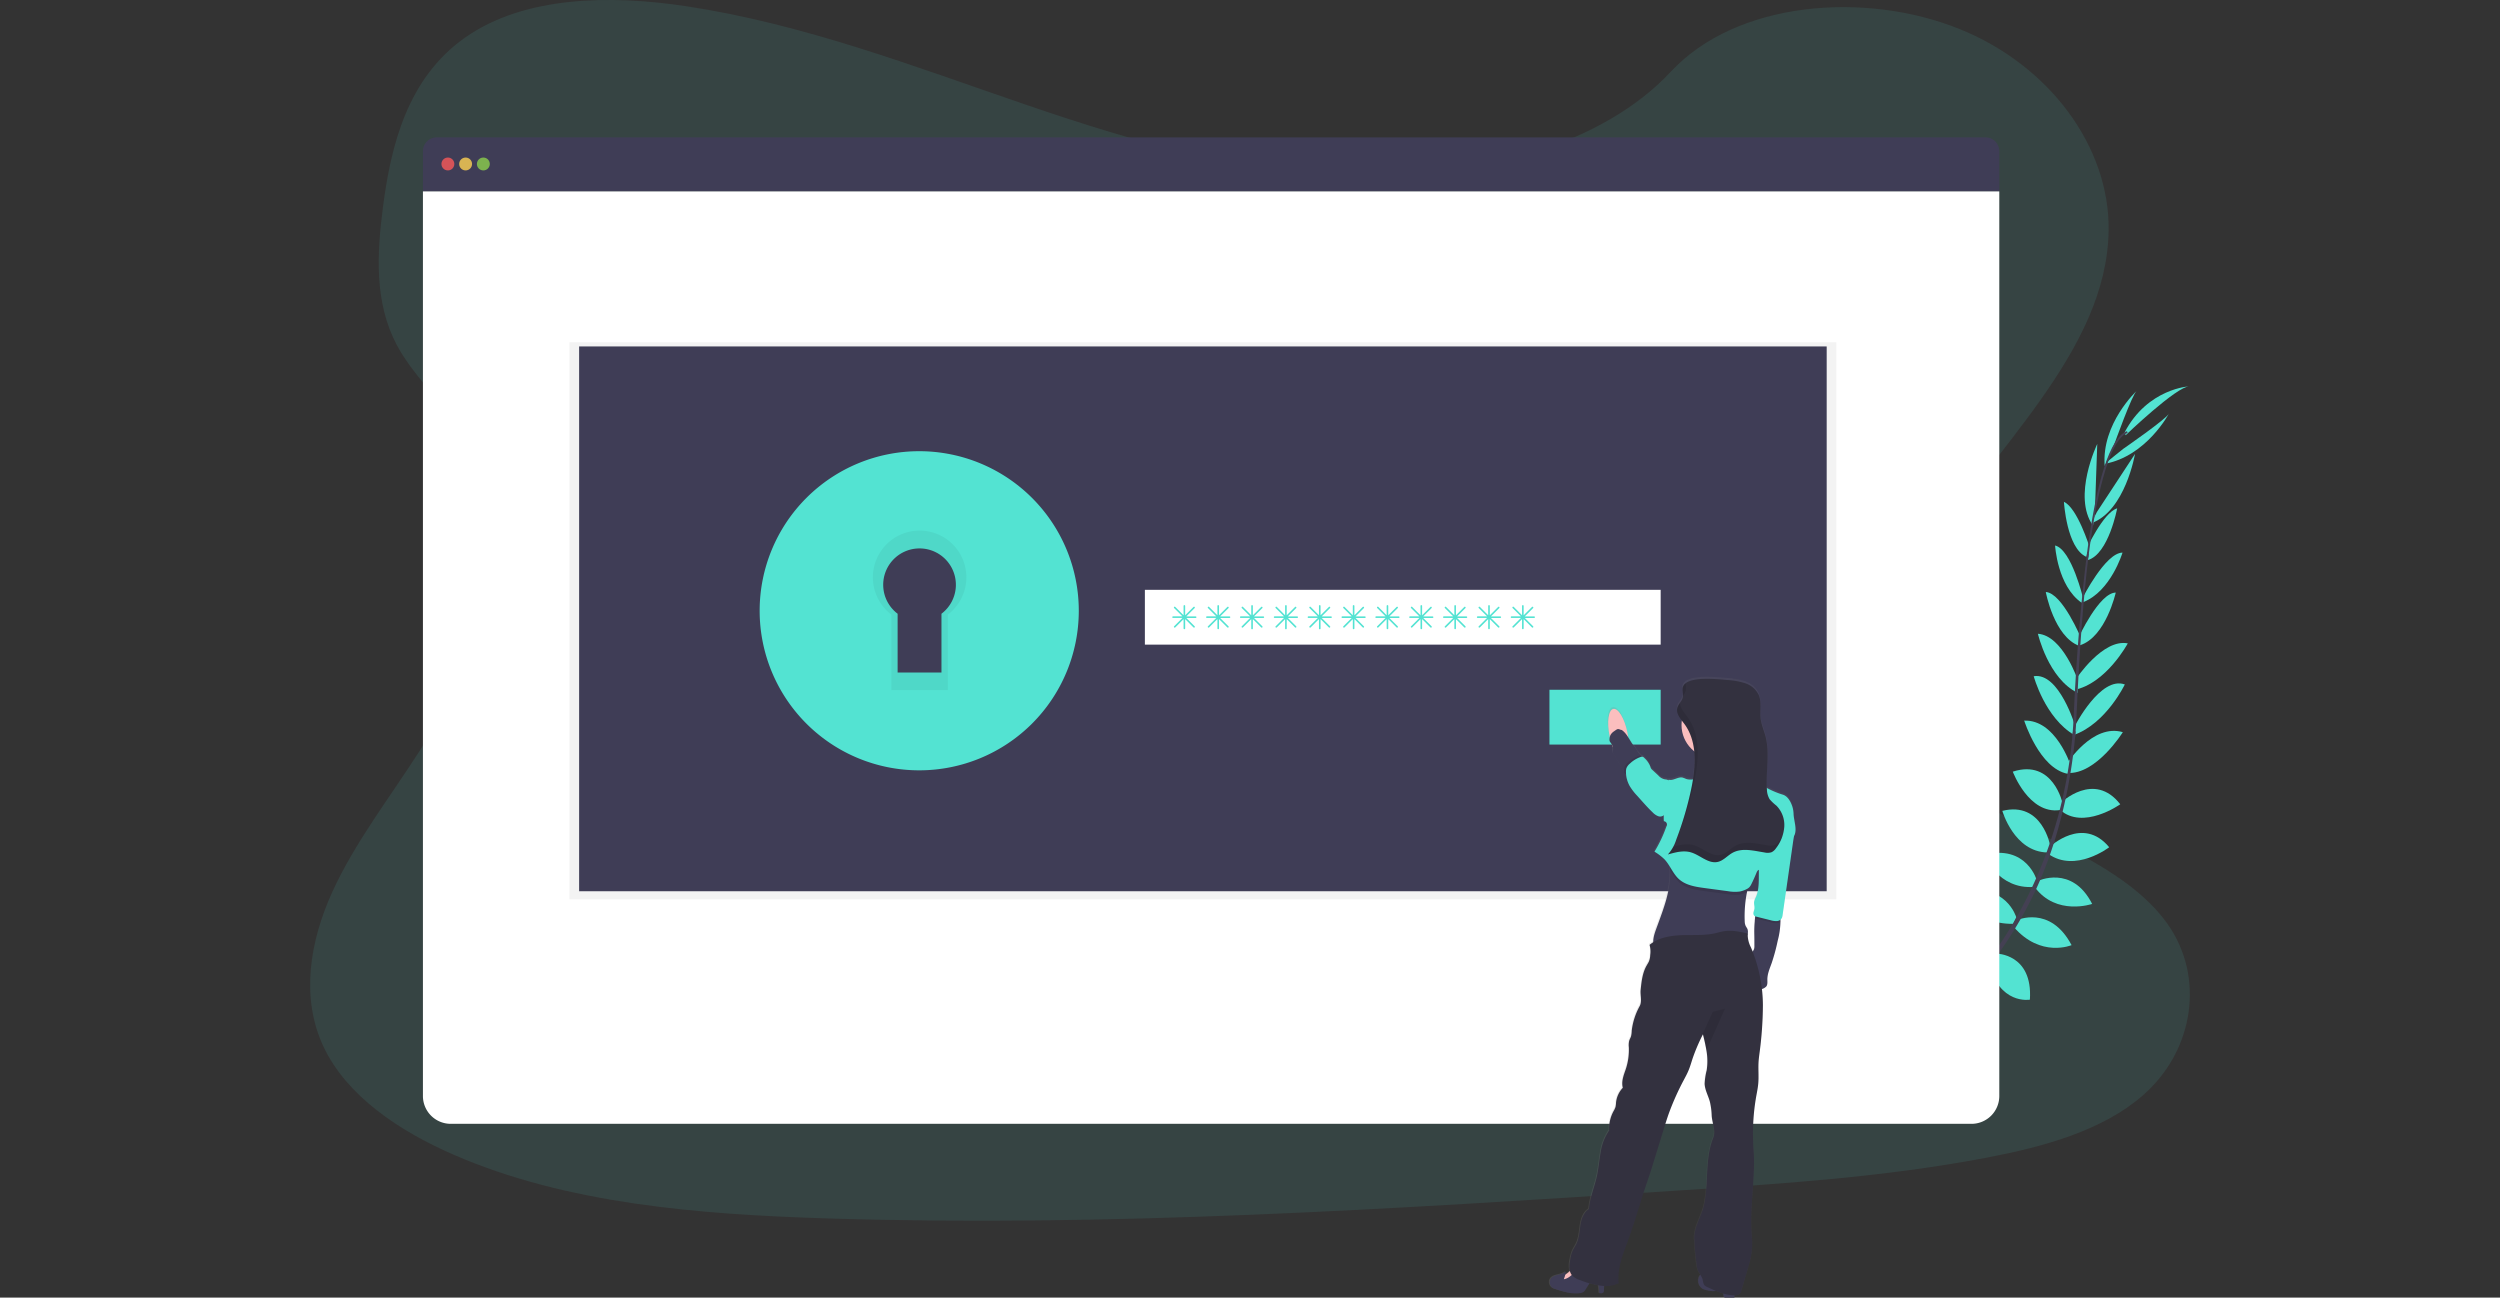 <svg xmlns="http://www.w3.org/2000/svg" xmlns:xlink="http://www.w3.org/1999/xlink" width="998" height="518" viewBox="0 0 998 518"><rect x="0" y="0" width="998" height="518" fill="#333333" stroke="none"/><defs><clipPath id="a"><rect width="998" height="518" transform="translate(140 299)" fill="#fff" stroke="#707070" stroke-width="1"/></clipPath><linearGradient id="b" y1="0.5" x2="1" y2="0.5" gradientUnits="objectBoundingBox"><stop offset="0" stop-color="gray" stop-opacity="0.251"/><stop offset="0.54" stop-color="gray" stop-opacity="0.122"/><stop offset="1" stop-color="gray" stop-opacity="0.102"/></linearGradient></defs><g transform="translate(-140 -299)" clip-path="url(#a)"><g transform="translate(263.815 299.004)"><path d="M435.31,101.066c-48.1.064-94.393-13.57-138.675-28.717s-88.223-32.108-135.426-39.3c-30.358-4.62-64.879-4.2-88.609,12.579C49.758,61.771,43.143,88.48,39.951,113.156c-2.4,18.563-3.507,38.047,5.482,55.027,6.241,11.788,16.923,21.5,24.451,32.738C96.163,240,80.36,289.93,54.821,329.92c-11.975,18.763-26,36.747-35.055,56.585S7,428.836,16.234,448.416c9.15,19.406,29.817,33.491,52,43.111,45.041,19.574,97.482,23.769,148.513,25.384,112.963,3.584,226.145-3.726,339.024-11.035,41.772-2.7,83.731-5.424,124.642-13.255,22.714-4.343,46.1-10.791,62.208-24.921,20.442-17.939,24.625-47.229,9.748-68.282-24.946-35.312-90.726-41.972-108.613-80.18-9.864-21.034-1.358-45.157,11.17-65.432,26.87-43.5,73.121-82.47,73.9-131.128.534-33.414-23.518-66.011-59.441-80.534-37.654-15.211-88.995-11.3-115.376,17.051C526.878,88.4,477.777,101.021,435.31,101.066Z" transform="translate(-10.881 -30.538)" fill="#53e3d2" opacity="0.1"/><path d="M649.519,445.791s-7.908-5.218-15.745-1.506c0,0,2.413,4.646,12.335,4.208Z" transform="translate(-10.881 -30.538)" fill="#53e3d2"/><path d="M650.522,446.068s2.406,9.163-3.629,15.4c0,0-3.629-3.777,0-13.03Z" transform="translate(-10.881 -30.538)" fill="#53e3d2"/><path d="M660.354,437.272s-.586-7.792-18.184-5.205c0,0-.084,5.025,6.093,7.406S657.272,439.846,660.354,437.272Z" transform="translate(-10.881 -30.538)" fill="#53e3d2"/><path d="M661.461,437.221s7.438,2.387.8,18.892c0,0-4.909-1.094-5.791-7.663S658.205,439.614,661.461,437.221Z" transform="translate(-10.881 -30.538)" fill="#53e3d2"/><path d="M671.4,426.166s1.01-12.824-16.974-11.511c0,0-1.287,11.582,13.8,14.593Z" transform="translate(-10.881 -30.538)" fill="#53e3d2"/><path d="M683.28,411.689s-2.464-14.535-20.442-10.205c0,0-.064,12.566,17.508,13.667Z" transform="translate(-10.881 -30.538)" fill="#53e3d2"/><path d="M691.967,396.722s-4.131-14.156-21.941-9.922c0,0,4.24,12.734,20.758,12.534Z" transform="translate(-10.881 -30.538)" fill="#53e3d2"/><path d="M700.216,382.1s-4.034-14.69-21.234-10.3c0,0,5.74,13.956,20.095,12.779Z" transform="translate(-10.881 -30.538)" fill="#53e3d2"/><path d="M705.53,368.218s-3.1-17.965-19.136-13.988c0,0,4.659,16.344,17.959,16.607Z" transform="translate(-10.881 -30.538)" fill="#53e3d2"/><path d="M710.517,351.443s-3.726-18.107-19.947-12.869c0,0,6.357,17.116,18.795,15.346Z" transform="translate(-10.881 -30.538)" fill="#53e3d2"/><path d="M713.58,335.833s-5.913-18.113-18.454-17.624c0,0,6.042,19.13,17.405,21.234Z" transform="translate(-10.881 -30.538)" fill="#53e3d2"/><path d="M715.562,320.6s-6.434-21.8-16.639-20.121c0,0,4.453,16.665,16.279,23.518Z" transform="translate(-10.881 -30.538)" fill="#53e3d2"/><path d="M716.681,302.419s-6.036-18.164-16.086-18.892c0,0,4.105,17.875,15.887,23.614Z" transform="translate(-10.881 -30.538)" fill="#53e3d2"/><path d="M717.9,285.458s-7.522-18.184-14.156-18.6c0,0,3.269,17.907,13.512,21.581Z" transform="translate(-10.881 -30.538)" fill="#53e3d2"/><path d="M718.727,269.68s-4.626-19.747-11.273-21.388c0,0,.907,16.157,10.6,22.868Z" transform="translate(-10.881 -30.538)" fill="#53e3d2"/><path d="M721.237,249.013s-4.865-15.745-10.25-18.145c0,0,1.062,18.563,9.008,21.993Z" transform="translate(-10.881 -30.538)" fill="#53e3d2"/><path d="M723.315,235.5l.978-27.758s-10.07,20.925-1.705,32.629Z" transform="translate(-10.881 -30.538)" fill="#53e3d2"/><path d="M731.088,207.89s7.252-20.268,9.008-21.4c0,0-14.22,13.152-12.83,30.068Z" transform="translate(-10.881 -30.538)" fill="#53e3d2"/><path d="M671.885,426.07s12.753-1.667,12.373,16.356c0,0-11.524,1.879-15.288-13.03Z" transform="translate(-10.881 -30.538)" fill="#53e3d2"/><path d="M683.885,411.2s14.735-.045,13.512,18.4c0,0-12.373,2.213-16.453-14.915Z" transform="translate(-10.881 -30.538)" fill="#53e3d2"/><path d="M692.108,397.912s13.377-6.274,21.935,9.922c0,0-12.354,5.225-23.119-7.3Z" transform="translate(-10.881 -30.538)" fill="#53e3d2"/><path d="M700.512,382.238s13.7-6.673,21.742,9.143c0,0-14.272,4.916-22.874-6.64Z" transform="translate(-10.881 -30.538)" fill="#53e3d2"/><path d="M705.357,368.61s13.184-12.592,23.7.142c0,0-13.467,10.366-24.309,2.664Z" transform="translate(-10.881 -30.538)" fill="#53e3d2"/><path d="M709.771,351.012s13.261-12.869,23.7.592c0,0-14.883,10.572-24.174,2.111Z" transform="translate(-10.881 -30.538)" fill="#53e3d2"/><path d="M712.248,335.318s10.218-16.086,22.25-12.5c0,0-10.6,17.032-22.134,16.273Z" transform="translate(-10.881 -30.538)" fill="#53e3d2"/><path d="M715.259,320.493s10.3-20.256,20.037-16.73c0,0-7.425,15.571-20.3,20.146Z" transform="translate(-10.881 -30.538)" fill="#53e3d2"/><path d="M715.974,301.364s10.585-15.945,20.5-13.995c0,0-8.654,16.17-21.53,18.608Z" transform="translate(-10.881 -30.538)" fill="#53e3d2"/><path d="M716.8,285.1s8.2-17.894,14.87-18.016c0,0-3.938,17.766-14.317,21.053Z" transform="translate(-10.881 -30.538)" fill="#53e3d2"/><path d="M718.406,269.294s9.118-18.119,15.97-18.158c0,0-4.665,15.494-15.668,19.747Z" transform="translate(-10.881 -30.538)" fill="#53e3d2"/><path d="M719.776,250.145s6.82-14.992,12.47-16.691c0,0-3.41,18.274-11.717,20.667Z" transform="translate(-10.881 -30.538)" fill="#53e3d2"/><path d="M724.126,234.954l15.243-23.222s-3.906,22.907-17.47,27.668Z" transform="translate(-10.881 -30.538)" fill="#53e3d2"/><path d="M734.588,209.763s17.714-12.225,18.358-14.2c0,0-9.008,17.122-25.738,20.146Z" transform="translate(-10.881 -30.538)" fill="#53e3d2"/><path d="M735.65,204.261s20.339-19.554,25.532-19.535c0,0-16.775.766-26.021,18.493Z" transform="translate(-10.881 -30.538)" fill="#53e3d2"/><path d="M719.976,253.047l.74.1c3.822-29.914,9.394-47.615,15.687-49.783l-.245-.708C729.486,204.969,723.875,222.4,719.976,253.047Z" transform="translate(-10.881 -30.538)" fill="#444053"/><path d="M714.352,324.586l1.12.09c.238-2.793.418-5.649.54-8.5,1.068-24.76,2.722-47.5,4.9-64.544l-.643-.8c-2.181,17.083-4.3,40.5-5.373,65.3C714.77,318.962,714.59,321.806,714.352,324.586Z" transform="translate(-10.881 -30.538)" fill="#444053"/><path d="M628.645,460.063c.193-.084,19.9-8.886,40.357-29.875a162.289,162.289,0,0,0,29.5-41.824c9.459-19.258,15.224-42.924,17.154-65.914l-1.165.547c-4.343,51.6-27.835,86.865-46.515,106.072-20.256,20.8-39.746,29.515-39.939,29.6Z" transform="translate(-10.881 -30.538)" fill="#444053"/><path d="M679.677,85.379H61.4A5.508,5.508,0,0,0,55.9,90.887v16.048H685.185V90.887A5.508,5.508,0,0,0,679.677,85.379Z" transform="translate(-10.881 -30.538)" fill="#3f3d56"/><path d="M55.9,106.934V468.061A11.106,11.106,0,0,0,67,479.167H674.079a11.106,11.106,0,0,0,11.106-11.106V106.934Z" transform="translate(-10.881 -30.538)" fill="#fff"/><circle cx="2.574" cy="2.574" r="2.574" transform="translate(52.409 62.884)" fill="#fa5959" opacity="0.8"/><circle cx="2.574" cy="2.574" r="2.574" transform="translate(59.486 62.884)" fill="#fed253" opacity="0.8"/><circle cx="2.574" cy="2.574" r="2.574" transform="translate(66.564 62.884)" fill="#8ccf4d" opacity="0.8"/><rect width="505.747" height="222.387" transform="translate(103.511 136.61)" opacity="0.05"/><rect width="498.026" height="217.484" transform="translate(107.372 138.296)" fill="#3f3d56"/><path d="M254.019,224.807a49.545,49.545,0,1,0,49.545,49.545,49.545,49.545,0,0,0-49.545-49.545Zm8.886,50.736V299H245.39v-23.46a14.51,14.51,0,1,1,17.515,0Z" transform="translate(-10.881 -30.538)" fill="#53e3d2"/><path d="M254.019,224.807a49.545,49.545,0,1,0,49.545,49.545,49.545,49.545,0,0,0-49.545-49.545Zm8.886,50.736V299H245.39v-23.46a14.51,14.51,0,1,1,17.515,0Z" transform="translate(-10.881 -30.538)" opacity="0.05"/><path d="M254.019,210.651a63.7,63.7,0,1,0,63.7,63.7,63.7,63.7,0,0,0-63.7-63.7Zm11.421,65.232v30.158H242.92V275.883a18.66,18.66,0,1,1,22.521,0Z" transform="translate(-10.881 -30.538)" fill="#53e3d2"/><rect width="205.902" height="21.877" transform="translate(333.221 235.456)" fill="#fff"/><rect width="44.398" height="21.877" transform="translate(494.725 275.349)" fill="#53e3d2"/><path d="M364.37,276.6h-3.726l3.314-3.307a.328.328,0,0,0,0-.457.322.322,0,0,0-.457,0l-3.314,3.314v-3.732a.322.322,0,0,0-.322-.322.328.328,0,0,0-.322.322v3.732l-3.307-3.333a.322.322,0,0,0-.457,0,.328.328,0,0,0,0,.457l3.314,3.307h-3.732a.328.328,0,0,0-.322.322.322.322,0,0,0,.322.322h3.732l-3.314,3.314a.328.328,0,0,0,0,.457.335.335,0,0,0,.457,0l3.307-3.314v3.726a.322.322,0,0,0,.643,0v-3.726L363.5,281a.335.335,0,0,0,.457,0,.328.328,0,0,0,0-.457l-3.314-3.314h3.726a.312.312,0,1,0,0-.624Z" transform="translate(-10.881 -30.538)" fill="#53e3d2"/><path d="M377.882,276.6h-3.726l3.314-3.307a.328.328,0,0,0,0-.457.322.322,0,0,0-.457,0l-3.314,3.314v-3.732a.322.322,0,0,0-.322-.322.328.328,0,0,0-.322.322v3.732l-3.307-3.333a.322.322,0,0,0-.457,0,.328.328,0,0,0,0,.457l3.314,3.307h-3.732a.328.328,0,0,0-.322.322.322.322,0,0,0,.322.322h3.732l-3.314,3.314a.328.328,0,0,0,0,.457.335.335,0,0,0,.457,0l3.307-3.314v3.726a.322.322,0,0,0,.643,0v-3.726L377.013,281a.335.335,0,0,0,.457,0,.328.328,0,0,0,0-.457l-3.314-3.314h3.726a.312.312,0,1,0,0-.624Z" transform="translate(-10.881 -30.538)" fill="#53e3d2"/><path d="M391.394,276.6h-3.726l3.314-3.307a.328.328,0,0,0,0-.457.322.322,0,0,0-.457,0l-3.314,3.314v-3.732a.322.322,0,0,0-.322-.322.328.328,0,0,0-.322.322v3.732l-3.307-3.333a.322.322,0,0,0-.457,0,.328.328,0,0,0,0,.457l3.314,3.307h-3.732a.328.328,0,0,0-.322.322.322.322,0,0,0,.322.322h3.732l-3.314,3.314a.328.328,0,0,0,0,.457.335.335,0,0,0,.457,0l3.307-3.314v3.726a.322.322,0,1,0,.643,0v-3.726L390.526,281a.335.335,0,0,0,.457,0,.328.328,0,0,0,0-.457l-3.314-3.314h3.726a.312.312,0,1,0,0-.624Z" transform="translate(-10.881 -30.538)" fill="#53e3d2"/><path d="M404.907,276.6h-3.726l3.314-3.307a.328.328,0,0,0,0-.457.322.322,0,0,0-.457,0l-3.314,3.314v-3.732a.322.322,0,0,0-.322-.322.328.328,0,0,0-.322.322v3.732l-3.307-3.333a.322.322,0,0,0-.457,0,.328.328,0,0,0,0,.457l3.314,3.307H395.9a.328.328,0,0,0-.322.322.322.322,0,0,0,.322.322h3.732l-3.314,3.314a.328.328,0,0,0,0,.457.335.335,0,0,0,.457,0l3.307-3.314v3.726a.322.322,0,1,0,.643,0v-3.726L404.038,281a.335.335,0,0,0,.457,0,.328.328,0,0,0,0-.457l-3.314-3.314h3.726a.312.312,0,1,0,0-.624Z" transform="translate(-10.881 -30.538)" fill="#53e3d2"/><path d="M418.419,276.6h-3.726l3.314-3.307a.328.328,0,0,0,0-.457.322.322,0,0,0-.457,0l-3.314,3.314v-3.732a.322.322,0,0,0-.322-.322.328.328,0,0,0-.322.322v3.732l-3.307-3.333a.322.322,0,0,0-.457,0,.328.328,0,0,0,0,.457l3.314,3.307h-3.732a.328.328,0,0,0-.322.322.322.322,0,0,0,.322.322h3.732l-3.314,3.314a.328.328,0,0,0,0,.457.335.335,0,0,0,.457,0l3.307-3.314v3.726a.322.322,0,1,0,.643,0v-3.726L417.55,281a.335.335,0,0,0,.457,0,.328.328,0,0,0,0-.457l-3.314-3.314h3.726a.312.312,0,1,0,0-.624Z" transform="translate(-10.881 -30.538)" fill="#53e3d2"/><path d="M431.931,276.6h-3.726l3.314-3.307a.328.328,0,0,0,0-.457.322.322,0,0,0-.457,0l-3.314,3.314v-3.732a.322.322,0,0,0-.322-.322.328.328,0,0,0-.322.322v3.732L423.8,272.82a.322.322,0,0,0-.457,0,.328.328,0,0,0,0,.457l3.314,3.307h-3.732a.328.328,0,0,0-.322.322.322.322,0,0,0,.322.322h3.732l-3.314,3.314a.328.328,0,0,0,0,.457.335.335,0,0,0,.457,0l3.307-3.314v3.726a.322.322,0,0,0,.643,0v-3.726L431.063,281a.335.335,0,0,0,.457,0,.328.328,0,0,0,0-.457l-3.314-3.314h3.726a.312.312,0,1,0,0-.624Z" transform="translate(-10.881 -30.538)" fill="#53e3d2"/><path d="M445.444,276.6h-3.726l3.314-3.307a.328.328,0,0,0,0-.457.322.322,0,0,0-.457,0l-3.314,3.314v-3.732a.322.322,0,0,0-.322-.322.328.328,0,0,0-.322.322v3.732l-3.307-3.333a.322.322,0,0,0-.457,0,.328.328,0,0,0,0,.457l3.314,3.307h-3.732a.328.328,0,0,0-.322.322.322.322,0,0,0,.322.322h3.732l-3.314,3.314a.328.328,0,0,0,0,.457.335.335,0,0,0,.457,0l3.307-3.314v3.726a.322.322,0,0,0,.643,0v-3.726L444.575,281a.335.335,0,0,0,.457,0,.328.328,0,0,0,0-.457l-3.314-3.314h3.726a.312.312,0,1,0,0-.624Z" transform="translate(-10.881 -30.538)" fill="#53e3d2"/><path d="M458.956,276.6h-3.726l3.314-3.307a.328.328,0,0,0,0-.457.322.322,0,0,0-.457,0l-3.314,3.314v-3.732a.322.322,0,0,0-.322-.322.328.328,0,0,0-.322.322v3.732l-3.307-3.333a.322.322,0,0,0-.457,0,.328.328,0,0,0,0,.457l3.314,3.307h-3.732a.328.328,0,0,0-.322.322.322.322,0,0,0,.322.322h3.732l-3.314,3.314a.328.328,0,0,0,0,.457.335.335,0,0,0,.457,0l3.307-3.314v3.726a.322.322,0,0,0,.643,0v-3.726L458.087,281a.335.335,0,0,0,.457,0,.328.328,0,0,0,0-.457l-3.314-3.314h3.726a.312.312,0,1,0,0-.624Z" transform="translate(-10.881 -30.538)" fill="#53e3d2"/><path d="M472.468,276.6h-3.726l3.314-3.307a.328.328,0,0,0,0-.457.322.322,0,0,0-.457,0l-3.314,3.314v-3.732a.322.322,0,0,0-.322-.322.328.328,0,0,0-.322.322v3.732l-3.307-3.333a.322.322,0,0,0-.457,0,.328.328,0,0,0,0,.457l3.314,3.307H463.46a.328.328,0,0,0-.322.322.322.322,0,0,0,.322.322h3.732l-3.314,3.314a.328.328,0,0,0,0,.457.335.335,0,0,0,.457,0l3.307-3.314v3.726a.322.322,0,0,0,.643,0v-3.726L471.6,281a.335.335,0,0,0,.457,0,.328.328,0,0,0,0-.457l-3.314-3.314h3.726a.312.312,0,1,0,0-.624Z" transform="translate(-10.881 -30.538)" fill="#53e3d2"/><path d="M485.981,276.6h-3.726l3.314-3.307a.328.328,0,0,0,0-.457.322.322,0,0,0-.457,0l-3.314,3.314v-3.732a.322.322,0,0,0-.322-.322.328.328,0,0,0-.322.322v3.732l-3.307-3.333a.322.322,0,0,0-.457,0,.328.328,0,0,0,0,.457l3.314,3.307h-3.732a.328.328,0,0,0-.322.322.322.322,0,0,0,.322.322H480.7l-3.314,3.314a.328.328,0,0,0,0,.457.335.335,0,0,0,.457,0l3.307-3.314v3.726a.322.322,0,0,0,.643,0v-3.726L485.112,281a.335.335,0,0,0,.457,0,.328.328,0,0,0,0-.457l-3.314-3.314h3.726a.312.312,0,1,0,0-.624Z" transform="translate(-10.881 -30.538)" fill="#53e3d2"/><path d="M499.493,276.6h-3.726l3.314-3.307a.328.328,0,0,0,0-.457.322.322,0,0,0-.457,0l-3.314,3.314v-3.732a.322.322,0,0,0-.322-.322.328.328,0,0,0-.322.322v3.732l-3.307-3.333a.322.322,0,0,0-.457,0,.328.328,0,0,0,0,.457l3.314,3.307h-3.732a.328.328,0,0,0-.322.322.322.322,0,0,0,.322.322h3.732l-3.314,3.314a.328.328,0,0,0,0,.457.335.335,0,0,0,.457,0l3.307-3.314v3.726a.322.322,0,0,0,.643,0v-3.726L498.624,281a.335.335,0,0,0,.457,0,.328.328,0,0,0,0-.457l-3.314-3.314h3.726a.312.312,0,1,0,0-.624Z" transform="translate(-10.881 -30.538)" fill="#53e3d2"/><path d="M603.081,354.879a11.52,11.52,0,0,0-.29-2.31c-.579-2.175-1.885-4.807-4.034-5.463a33.871,33.871,0,0,1-6.4-2.7c-.386-6.9,1.2-13.956-.528-20.642-.643-2.445-1.705-4.787-1.988-7.29-.354-3.114.5-6.434-.746-9.3a9.183,9.183,0,0,0-5.437-4.7,28.973,28.973,0,0,0-7.252-1.287c-3.089-.251-13.088-1.435-16.575,1.326h0a3.642,3.642,0,0,0-.643.643h0a2.567,2.567,0,0,0-.206.335l-.032.051a2.616,2.616,0,0,0-.174.418h0a3.241,3.241,0,0,0-.109.483V305.6c.045.579.129,1.158.129,1.731a3.73,3.73,0,0,1-.077.849,5.947,5.947,0,0,1-1.068,2.085h0l-.116.167c-.071.1-.142.2-.206.3s-.116.18-.167.27-.1.148-.148.232a3.135,3.135,0,0,0-.167.328c0,.064-.071.122-.1.187a3.178,3.178,0,0,0-.193.54,3.591,3.591,0,0,0-.039,1.712,6.371,6.371,0,0,0,.882,2.027c.161.264.335.521.515.779l.45.611a13.881,13.881,0,0,0-.135,1.8,13.312,13.312,0,0,0,5.082,10.461,39.417,39.417,0,0,1-.082,8.167c-.058.566-.129,1.139-.206,1.705s-.135.939-.212,1.409a6.531,6.531,0,0,1-2.812-.212,13.261,13.261,0,0,0-1.287-.5c-1.872-.47-3.784,1.4-5.637.83a.755.755,0,0,1-.084.257,2.522,2.522,0,0,0-1.287-.38,4.694,4.694,0,0,1-2.793-1.6l-2.452-2.31a2.711,2.711,0,0,1-.425-.476,3.342,3.342,0,0,1-.3-.791,9.12,9.12,0,0,0-2.374-3.4,1.609,1.609,0,0,0-.7-.508,1.082,1.082,0,0,0-.322,0,2.825,2.825,0,0,0-.212-.257,6.048,6.048,0,0,0-.534-.54c-1.171-1.081-1.287-2.008-2.3-3.217a30.92,30.92,0,0,1-2.406-3.635c-.084-.676-.2-1.371-.341-2.072a26.662,26.662,0,0,0-1.409-4.7l-1.287-2.85-.148.148c-.933-1.39-1.93-2.149-2.825-1.969-1.5.309-2.239,3.217-2,7.02l.515,3.861a1.188,1.188,0,0,0,.071.29,7.125,7.125,0,0,0-.142,1.39c0,.54.5.939.766,1.422a4.022,4.022,0,0,1,.643,2.194c-.032.277-.116.54-.129.811a3.12,3.12,0,0,0,.6,1.673l3.217,5.4.643,1.132.039.051a2.748,2.748,0,0,0,.862.991,11.787,11.787,0,0,0,1.062,3.906c.109.244.232.476.36.708a22.759,22.759,0,0,0,3.037,3.944l1.531,1.718c1.512,1.686,3.024,3.378,4.665,4.935a6.247,6.247,0,0,0,2.085,1.461,2.361,2.361,0,0,0,2.342-.341q0,1.2,0,2.394a1.345,1.345,0,0,1,1.017,2.117,53.065,53.065,0,0,1-4.762,10.076,21.446,21.446,0,0,1,3.989,3.043,17.94,17.94,0,0,1,2.078,2.812c.058.476.1.946.129,1.416.476,7.67-2.49,15.282-5.148,22.591a17.6,17.6,0,0,0-1.538,6.4,12.552,12.552,0,0,0-1.441,1.036,9.542,9.542,0,0,1,.264,4.079,7.228,7.228,0,0,1-.534,2.574,18.115,18.115,0,0,1-.927,1.654c-1.667,2.941-2.033,6.434-2.368,9.793-.2,2.027.586,4.5-.335,6.319a25.848,25.848,0,0,0-3.217,9.9,9.923,9.923,0,0,1-.3,2.31c-.2.643-.553,1.19-.734,1.821a7.79,7.79,0,0,0-.129,2.574,24.631,24.631,0,0,1-1.351,9.079c-.8,2.3-1.692,4.755-1.062,7.117a10.031,10.031,0,0,0-2.722,5.978,9.428,9.428,0,0,1-.206,1.705,8.292,8.292,0,0,1-.772,1.641,14.362,14.362,0,0,0-1.75,7.721,21.478,21.478,0,0,0-3.468,9.06c-.573,3.211-.824,6.479-1.557,9.652-.978,4.2-2.747,8.436-3.095,12.734-2.085,1.332-2.986,3.912-3.385,6.351s-.463,5-1.486,7.252c-.528,1.171-1.287,2.22-1.789,3.417a15.7,15.7,0,0,0-.772,2.941,11.474,11.474,0,0,0-.2,4.826,7.275,7.275,0,0,1-1.885,1.435c.1-.4.187-.8.257-1.2-1.66,1.506-4.671.978-6,2.786a2.715,2.715,0,0,0,.643,3.726,5.148,5.148,0,0,0,1.332.573c3.217,1.029,6.525,2.065,9.832,1.519a2.935,2.935,0,0,0,1.113-.354,3.583,3.583,0,0,0,1.036-1.2c.5-.785.991-1.57,1.48-2.355a30.553,30.553,0,0,0,3.61.843c.122,1.03.212,2.059.257,3.089.643.129,1.506.167,1.808-.431a1.564,1.564,0,0,0,.109-.714c0-.457.064-1.062.1-1.679h.129a12.224,12.224,0,0,0,5.694-1.152c-.688-5.7,1.583-11.273,3.552-16.665,2.078-5.675,3.861-11.453,5.656-17.231,1.287-4.067,2.709-8,3.97-12.077q2.381-7.721,4.781-15.443c.695-2.265,1.4-4.5,2.194-6.756a105.257,105.257,0,0,1,5.965-13.274c.643-1.216,1.287-2.419,1.815-3.68.643-1.538,1.1-3.146,1.615-4.736a73.345,73.345,0,0,1,4.041-9.51c.045-.084.077-.161.122-.238.521,2.13,1.042,4.292,1.39,6.434a24.45,24.45,0,0,1,.109,7.953,26.226,26.226,0,0,0-.824,5.392c.1,2.516,1.441,4.8,2.1,7.226a27.5,27.5,0,0,1,.721,5.534c.18,2.9,1.75,6.145.643,8.828-3.442,8.5-1.776,18.1-3.738,27.025-1.01,4.581-4.105,8.886-3.861,13.57q.257,4.987.875,9.948a9.468,9.468,0,0,0,.8,3.018,11.083,11.083,0,0,0,.881,1.441c-.283.109-.521.4-.727,1.01a3.97,3.97,0,0,0,1.428,4.5,6.253,6.253,0,0,0,1.86.643,9.793,9.793,0,0,0,2.69.373,6.282,6.282,0,0,0,.843-.1,30.666,30.666,0,0,0,3.044,1.094,6.6,6.6,0,0,0,.084.791.985.985,0,0,0,.335.727,1,1,0,0,0,.515.09h3.494v-.875a2.876,2.876,0,0,0,2.22-.721,3.435,3.435,0,0,0,.643-1.338q1.428-4.845,2.838-9.7a31,31,0,0,0,1.383-11.067c-1.242-11.859,1.486-23.756.6-35.647a85.392,85.392,0,0,1,1.094-21.388c.29-1.6.643-3.217.772-4.807.283-3-.064-6.029.148-9.008.071-1.042.212-2.078.341-3.114a149.564,149.564,0,0,0,1.383-19.4,61.139,61.139,0,0,0-.4-6.434,3.674,3.674,0,0,0,1.757-1.03,4.376,4.376,0,0,0,.418-2.748c0-2.278.959-4.427,1.731-6.576a78.137,78.137,0,0,0,2.432-9.047,31.587,31.587,0,0,0,1.081-7.56q0-.386-.039-.772a1.993,1.993,0,0,0,.592-.643,3.739,3.739,0,0,0,.309-1.19c.232-1.641.47-3.288.7-4.935q.257-1.769.508-3.533l2.046-14.278c.174-1.242.354-2.477.528-3.713l.534-3.693c.058-.438.122-.875.167-1.287C604.748,361.365,603.249,357.865,603.081,354.879Zm-17.071,53.457a11.76,11.76,0,0,1-1.287-5.592h-.071a2.87,2.87,0,0,0-.084-1.815c-.2-.47-.547-.869-.759-1.338a4.9,4.9,0,0,1-.347-1.8,49.114,49.114,0,0,1,.92-11.672c.084-.45.174-.907.257-1.358a3.362,3.362,0,0,0,.734-.573,5.217,5.217,0,0,0,.83-1.287c.727-1.461,1.39-2.947,2-4.459.2-.489.489-1.055.984-1.178-.1,3.764.283,7.606-1.248,11A6.962,6.962,0,0,0,587.3,390c-.142.959.257,1.93.116,2.883-.071.5-.283.952-.367,1.441a1.409,1.409,0,0,0,.373,1.364,1.126,1.126,0,0,0,.277.142c-.039.257-.071.521-.1.772-.052.528-.077,1.023-.109,1.332a41.5,41.5,0,0,0-.174,4.736c0,1.705.064,3.41.039,5.148a3.494,3.494,0,0,1-.245,1.461,2.535,2.535,0,0,1-.489.643,16.724,16.724,0,0,0-.611-1.589Z" transform="translate(-10.881 -30.538)" fill="url(#b)"/><ellipse cx="3.629" cy="10.276" rx="3.629" ry="10.276" transform="matrix(0.98, -0.201, 0.201, 0.98, 516.661, 283.734)" fill="#fbbebe"/><path d="M565.2,540.493a3.9,3.9,0,0,0,1.428,4.459,6.358,6.358,0,0,0,1.847.643,9.742,9.742,0,0,0,2.683.367c1.113-.052,2.181-.489,3.294-.643a.515.515,0,0,1,.38.051.547.547,0,0,1,.141.45,17.012,17.012,0,0,0,.142,1.892.972.972,0,0,0,.335.727,1,1,0,0,0,.515.09h3.487a34.009,34.009,0,0,0-1-9.1,2.033,2.033,0,0,0-.257-.643,2.13,2.13,0,0,0-1.113-.643,6.222,6.222,0,0,0-2.7-.47,7.9,7.9,0,0,0-3.024,1.48,4.607,4.607,0,0,1-3.43.83C566.772,539.676,565.8,538.7,565.2,540.493Z" transform="translate(-10.881 -30.538)" fill="#3f3d56"/><path d="M514,537.669a9.65,9.65,0,0,1-3.52,2.394l-.592.283a.411.411,0,0,0-.2.161.347.347,0,0,0,.064.29,4.163,4.163,0,0,0,4.723,1.718,2.5,2.5,0,0,0,1.036-.54,3.4,3.4,0,0,0,.8-2.072,4.241,4.241,0,0,0-.1-2.374C515.315,535.513,514.987,536.427,514,537.669Z" transform="translate(-10.881 -30.538)" fill="#fbbebe"/><path d="M527.367,545.6a1.563,1.563,0,0,1-.109.714c-.3.592-1.145.56-1.8.431a43.314,43.314,0,0,0-.791-6.5c-1.248-.058-2.149,1.126-2.818,2.188l-1.724,2.735a3.565,3.565,0,0,1-1.03,1.2,3.049,3.049,0,0,1-1.113.354c-3.294.547-6.621-.489-9.8-1.519a5.191,5.191,0,0,1-1.332-.566,2.722,2.722,0,0,1-.643-3.719c1.332-1.8,4.324-1.287,5.984-2.78a14.978,14.978,0,0,1-.849,3.069c2.22-.335,3.713-2.368,5.5-3.726a3.384,3.384,0,0,1,1.57-.746,3.455,3.455,0,0,1,1.287.135,15.1,15.1,0,0,1,5.662,2.786,6.1,6.1,0,0,1,2.027,2.11C527.7,542.745,527.367,544.547,527.367,545.6Z" transform="translate(-10.881 -30.538)" fill="#3f3d56"/><circle cx="13.294" cy="13.294" r="13.294" transform="translate(547.455 276.173)" fill="#fbbebe"/><path d="M597.818,398.492a31.526,31.526,0,0,1-1.075,7.522,77.622,77.622,0,0,1-2.432,9.008c-.766,2.143-1.724,4.292-1.718,6.563,0,.946.154,1.995-.425,2.741a4,4,0,0,1-1.879,1.075,2.348,2.348,0,0,0-1.583,1.409,9.943,9.943,0,0,1-1.338-2.947q-1.731-5.3-3.217-10.662a1.383,1.383,0,0,1,.09-1.287,1.6,1.6,0,0,1,.56-.315,5.791,5.791,0,0,0,1.782-1.145,2.605,2.605,0,0,0,.592-.766,3.468,3.468,0,0,0,.251-1.454c0-1.705,0-3.4-.045-5.109a42.691,42.691,0,0,1,.18-4.716c0-.309.058-.8.109-1.332.1-1.01.29-2.181.836-2.574.817-.547,3.262.187,4.189.315,1.6.219,3.217.476,4.774.779A12.746,12.746,0,0,1,597.818,398.492Z" transform="translate(-10.881 -30.538)" fill="#3f3d56"/><path d="M544.142,334.887c-.515,1.03-1.75,1.525-2.7,2.175l-3.262,2.239a2.175,2.175,0,0,1-1.615.553,2.123,2.123,0,0,1-1.2-1.126.224.224,0,0,0,0-.052l-.676-1.132-3.217-5.392a3.068,3.068,0,0,1-.6-1.66c0-.277.1-.534.122-.811a3.893,3.893,0,0,0-.643-2.188c-.257-.483-.772-.882-.759-1.422a5.146,5.146,0,0,1,.36-2.078,4.208,4.208,0,0,1,1.409-1.506c.3-.219.611-.425.933-.643a1.839,1.839,0,0,1,.56-.257c.534-.109,1.062.335,1.6.354,2.323,1.557,3.217,4.5,5.045,6.627,1.029,1.21,1.132,2.136,2.3,3.217.187.167.367.347.54.534a3.738,3.738,0,0,1,.579.836C543.125,333.71,544.406,334.359,544.142,334.887Z" transform="translate(-10.881 -30.538)" fill="#3f3d56"/><path d="M566.958,333.3a11.979,11.979,0,0,1,1.428,6.479,4.047,4.047,0,0,1-.56,1.705c-.927,1.422-2.87,1.679-4.562,1.763a2.69,2.69,0,0,0-1.982.643,1.8,1.8,0,0,0,.122,2.2,4.967,4.967,0,0,0,1.969,1.287c2.677,1.178,5.566,2.149,8.474,1.879,1.351-.129,2.664-.521,4.009-.721a42.093,42.093,0,0,1,4.414-.244c1.75-.064,3.494-.238,5.238-.412l4.62-.457a1.029,1.029,0,0,0,.688-.251c.341-.4-.1-.985-.521-1.287-2.452-1.815-5.572-3.063-6.969-5.791a34.078,34.078,0,0,1-1.319-4.208,35.359,35.359,0,0,1-1.531-4.06,26.9,26.9,0,0,1-.212-3.745,5.026,5.026,0,0,0-1.287-3.423,5.365,5.365,0,0,0-3.5-1.126c-3.076-.135-6.351.6-8.532,2.767-.586.586-1.087,1.287-1.692,1.815s-1.428.682-1.029,1.377,1.184,1.126,1.609,1.737A14.8,14.8,0,0,1,566.958,333.3Z" transform="translate(-10.881 -30.538)" fill="#fbbebe"/><path d="M593.166,352.022a73.106,73.106,0,0,1-3.938,14.5,54.592,54.592,0,0,0-2.316,6.5c-.5,1.995-.4,4.131-.856,6.132-.566,2.49-1.132,4.987-1.589,7.5a49.148,49.148,0,0,0-.914,11.646,4.87,4.87,0,0,0,.347,1.8c.212.463.553.862.753,1.338a3.217,3.217,0,0,1-.18,2.574,7.452,7.452,0,0,1-1.326,2.008c-6,1.789-12.412,1.2-18.66,1.583-5.759.347-11.582,1.531-17.257.547-.643-2.574.431-5.27,1.351-7.779,2.67-7.29,5.624-14.883,5.148-22.521a23.334,23.334,0,0,0-.3-2.657c-.933-5.411.084-11.016,1.711-16.26a27.905,27.905,0,0,0,.734-10.154,18.538,18.538,0,0,1-.045-3.327,5.849,5.849,0,0,1,1.21-3.108c0-.045.058-.09.09-.135a.883.883,0,0,1,.483,0h0a.412.412,0,0,0,.322,0l.071-.045a.161.161,0,0,1,.187,0c.148.09.232.4.553.457a12.822,12.822,0,0,0,1.435.135,7.72,7.72,0,0,1,1.712.245h.077a5.025,5.025,0,0,0,2.5-.212,6.637,6.637,0,0,0,1.531-.592c.142-.154,1.03-.3,1.21-.405.586-.354.457-2.014.579-2.7a7.414,7.414,0,0,1,.483-1.995,3.4,3.4,0,0,1,2.754-1.6,14.664,14.664,0,0,1,3.3.3c2.4.341,4.858.283,7.213.836,1.184.277,2.477.695,3.565.154.3.071.341.328.341.643a4.122,4.122,0,0,1-.18.882c-.412,1.776.984,3.41,2.271,4.7a7.284,7.284,0,0,0,1.9,1.512c.643.3,1.287.418,1.93.74a3.513,3.513,0,0,1,1.287,1.178,4.916,4.916,0,0,1,.734,1.872,11.2,11.2,0,0,1-.212,3.726Z" transform="translate(-10.881 -30.538)" fill="#3f3d56"/><path d="M593.166,352.022a73.106,73.106,0,0,1-3.938,14.5,54.592,54.592,0,0,0-2.316,6.5c-.5,1.995-.4,4.131-.856,6.132-.566,2.49-1.132,4.987-1.589,7.5-.135.077-.277.148-.418.212a9.874,9.874,0,0,1-2.522.811,15.442,15.442,0,0,1-4.71-.154l-9.182-1.229c-3.668-.5-7.573-1.094-10.3-3.578a21.967,21.967,0,0,1-3.59-4.9,23.347,23.347,0,0,0-.3-2.657c-.933-5.411.084-11.016,1.712-16.26a27.906,27.906,0,0,0,.734-10.154,18.544,18.544,0,0,1-.045-3.327,5.849,5.849,0,0,1,1.21-3.108,4.589,4.589,0,0,1,.573-.129h0a2.859,2.859,0,0,1,.393-.051h.187a2.807,2.807,0,0,1,.643.077,11.642,11.642,0,0,1,1.287.5h.077a4.928,4.928,0,0,0,1.711.245c.849,0,1.724-.135,2.574-.193a4.749,4.749,0,0,1,3.05.547,18.284,18.284,0,0,1,1.7,1.551,7.3,7.3,0,0,0,2.143,1.165,22.771,22.771,0,0,0,17.129-.36,3.351,3.351,0,0,1,1.718-.438,3.217,3.217,0,0,1,1.235.528c.386.225.766.444,1.158.643a4.916,4.916,0,0,1,.734,1.872A11.2,11.2,0,0,1,593.166,352.022Z" transform="translate(-10.881 -30.538)" opacity="0.1"/><path d="M598.77,347.762a34.341,34.341,0,0,1-7.335-3.217,3.288,3.288,0,0,0-1.235-.528,3.454,3.454,0,0,0-1.724.438,22.759,22.759,0,0,1-17.122.36,7.445,7.445,0,0,1-2.143-1.165,19.232,19.232,0,0,0-1.7-1.551c-2.117-1.371-5.045.238-7.413-.643a13.121,13.121,0,0,0-1.287-.5c-1.872-.47-3.777,1.4-5.617.83a31.3,31.3,0,0,0-1.512,5.74,62.568,62.568,0,0,0-.418,6.769c0,1.358-.064,2.715,0,4.073a1.336,1.336,0,0,1,1.017,2.111,52.746,52.746,0,0,1-4.749,10.044,21.824,21.824,0,0,1,3.977,3.037c2.252,2.381,3.359,5.72,5.791,7.921,2.741,2.477,6.647,3.082,10.3,3.571l9.182,1.229a15.694,15.694,0,0,0,4.716.161,9.927,9.927,0,0,0,2.516-.817,4.5,4.5,0,0,0,1.4-.927,5.147,5.147,0,0,0,.83-1.287c.727-1.454,1.39-2.941,2-4.446.212-.534.534-1.158,1.113-1.2,3.41-3.076,6.627-6.229,10.038-9.3a22.245,22.245,0,0,0,3.661-3.861c1.692-2.5.154-6.048,0-9.073a11.455,11.455,0,0,0-.29-2.3C602.213,351.038,600.913,348.412,598.77,347.762Z" transform="translate(-10.881 -30.538)" fill="#53e3d2"/><path d="M544.142,334.887c-.515,1.03-1.75,1.525-2.7,2.175l-3.262,2.239a2.175,2.175,0,0,1-1.615.553,2.123,2.123,0,0,1-1.2-1.126v-.463a4.316,4.316,0,0,1,.206-1.538,4.793,4.793,0,0,1,1.441-1.853,11.8,11.8,0,0,1,4.227-2.574,1.448,1.448,0,0,1,.772-.077,1.017,1.017,0,0,1,.283.122,3.733,3.733,0,0,1,.579.836C543.125,333.71,544.406,334.359,544.142,334.887Z" transform="translate(-10.881 -30.538)" opacity="0.1"/><path d="M551.824,341.669a4.687,4.687,0,0,1-2.786-1.6l-2.439-2.265a2.278,2.278,0,0,1-.425-.476,3.339,3.339,0,0,1-.3-.791,9.079,9.079,0,0,0-2.368-3.4,1.544,1.544,0,0,0-.7-.5,1.409,1.409,0,0,0-.779.077,11.768,11.768,0,0,0-4.227,2.574,4.806,4.806,0,0,0-1.441,1.853,4.277,4.277,0,0,0-.206,1.538,11.815,11.815,0,0,0,1.12,4.916c.109.238.232.476.36.708a22.284,22.284,0,0,0,3.024,3.931l1.531,1.712c1.506,1.686,3.011,3.372,4.646,4.922a6.137,6.137,0,0,0,2.085,1.454,2.329,2.329,0,0,0,2.394-.386,3.461,3.461,0,0,0,.682-1.223,24.065,24.065,0,0,0,1.988-8.024,30.314,30.314,0,0,0-.142-3.327C553.748,342.2,552.918,341.74,551.824,341.669Z" transform="translate(-10.881 -30.538)" fill="#53e3d2"/><path d="M590.817,431.751A148.674,148.674,0,0,1,589.44,451.1c-.129,1.036-.27,2.072-.341,3.108-.212,3,.135,6.023-.148,9.008-.148,1.615-.483,3.217-.766,4.794a85.238,85.238,0,0,0-1.094,21.33c.888,11.859-1.834,23.724-.6,35.55a28.74,28.74,0,0,1-.38,6.878,29.148,29.148,0,0,1-1,4.157q-1.409,4.832-2.831,9.652a3.346,3.346,0,0,1-.643,1.338,3.05,3.05,0,0,1-2.413.714c-3.713-.116-7.207-1.718-10.578-3.282a3.685,3.685,0,0,1-1.062-.643c-.7-.727-.643-1.872-.952-2.831a26.939,26.939,0,0,0-1.622-2.844,9.286,9.286,0,0,1-.7-2.928q-.644-4.942-.875-9.922c-.245-4.671,2.844-8.97,3.861-13.512,1.93-8.931.3-18.505,3.726-26.98,1.081-2.677-.489-5.92-.643-8.8a27.9,27.9,0,0,0-.721-5.521c-.643-2.419-2-4.7-2.1-7.207a26.477,26.477,0,0,1,.817-5.373,24.148,24.148,0,0,0-.109-7.934c-.341-2.162-.862-4.324-1.383-6.434l-.116.238a72.708,72.708,0,0,0-4.034,9.491c-.515,1.576-.965,3.185-1.609,4.716-.528,1.287-1.177,2.464-1.815,3.674a105.523,105.523,0,0,0-5.952,13.223c-.8,2.226-1.5,4.5-2.194,6.737L546.4,496.939c-1.287,4.06-2.7,7.985-3.957,12.039-1.782,5.791-3.565,11.531-5.637,17.193-1.93,5.373-4.227,10.939-3.539,16.614a12.225,12.225,0,0,1-5.682,1.152,33.266,33.266,0,0,1-9.652-2.342,7.5,7.5,0,0,1-3.333-1.982c-1.428-1.744-1.075-4.3-.643-6.518a15.751,15.751,0,0,1,.772-2.934c.489-1.184,1.287-2.233,1.789-3.4,1.01-2.246,1.075-4.787,1.473-7.226s1.287-5.012,3.372-6.338c.354-4.285,2.117-8.513,3.089-12.7.734-3.172.978-6.434,1.557-9.652a21.2,21.2,0,0,1,3.455-9.04,14.329,14.329,0,0,1,1.75-7.721,8.443,8.443,0,0,0,.766-1.641,9.43,9.43,0,0,0,.206-1.7,10.044,10.044,0,0,1,2.715-5.965c-.643-2.349.251-4.8,1.055-7.078a24.593,24.593,0,0,0,1.351-9.053,7.934,7.934,0,0,1,.122-2.574c.18-.643.534-1.19.74-1.808a10.288,10.288,0,0,0,.29-2.31,26.718,26.718,0,0,1,3.217-9.87c.927-1.815.141-4.279.335-6.3.335-3.359.7-6.833,2.368-9.761.309-.553.643-1.081.92-1.654a7.161,7.161,0,0,0,.534-2.574,9.478,9.478,0,0,0-.264-4.067c3.442-2.863,8.14-3.668,12.618-3.861s9.008.212,13.39-.74c1.287-.29,2.574-.688,3.931-.882,3.082-.45,6.209.251,9.253.946a11.022,11.022,0,0,0,1.287,5.579,59.885,59.885,0,0,1,4.768,22.984Z" transform="translate(-10.881 -30.538)" fill="#33313f"/><path d="M575.664,433.225l-7.393,16.627c-.341-2.162-.862-4.324-1.383-6.434l-.116.238v-.347l4.028-8.86Z" transform="translate(-10.881 -30.538)" opacity="0.1"/><path d="M597.818,398.492a2.78,2.78,0,0,1-1.467.547,7.136,7.136,0,0,1-2.407-.328l-5.791-1.448a2.843,2.843,0,0,1-.528-.187c.1-1.01.29-2.181.836-2.574.817-.547,3.262.187,4.189.315,1.6.219,3.217.476,4.774.779A12.743,12.743,0,0,1,597.818,398.492Z" transform="translate(-10.881 -30.538)" opacity="0.1"/><path d="M602.714,360.207c.122.534.3,1.062.4,1.6a12.226,12.226,0,0,1-.135,3.983l-.528,3.68-.528,3.7-2.04,14.239-.5,3.526-.708,4.922a3.538,3.538,0,0,1-.309,1.184,2.464,2.464,0,0,1-2.014,1.19,7.3,7.3,0,0,1-2.406-.328l-5.791-1.454a1.814,1.814,0,0,1-.708-.29,1.4,1.4,0,0,1-.373-1.358c.084-.489.3-.946.367-1.435.142-.952-.257-1.93-.116-2.876a7.155,7.155,0,0,1,.643-1.731c1.93-4.266.811-9.246,1.467-13.879a21.041,21.041,0,0,1,4.465-9.935,28.518,28.518,0,0,1,4.929-4.839,9.92,9.92,0,0,1,2.773-1.93C602.766,357.935,602.521,359.4,602.714,360.207Z" transform="translate(-10.881 -30.538)" fill="#53e3d2"/><path d="M558.889,304.78c-.425,1.351.238,2.838-.064,4.215-.328,1.519-1.757,2.574-2.162,4.1-.643,2.323,1.326,4.44,2.767,6.37,5.341,7.168,4.639,17.09,2.812,25.834a133.4,133.4,0,0,1-6.081,20.59,15.778,15.778,0,0,1-3.275,5.746c2.96-.849,6.106-1.705,9.073-.882,3.758,1.042,7,4.691,10.81,3.861,2.291-.508,3.9-2.542,5.958-3.668,3.861-2.078,8.513-.772,12.817-.1a5.032,5.032,0,0,0,2.8-.142,4.652,4.652,0,0,0,1.7-1.564,15.867,15.867,0,0,0,3.307-8.558,10.977,10.977,0,0,0-3.159-8.448,18.072,18.072,0,0,1-2.709-2.574,7.992,7.992,0,0,1-1.062-3.9c-.508-7.078,1.216-14.3-.56-21.15-.643-2.439-1.692-4.774-1.975-7.271-.354-3.108.489-6.434-.746-9.278a9.1,9.1,0,0,0-5.424-4.684,29.716,29.716,0,0,0-7.232-1.287C572.955,301.692,560.363,300.18,558.889,304.78Z" transform="translate(-10.881 -30.538)" fill="#33313f"/><g opacity="0.1"><path d="M562.242,345.3a133.127,133.127,0,0,1-6.048,20.507c.444-.882.817-1.808,1.171-2.728a132.685,132.685,0,0,0,6.081-20.59c1.834-8.751,2.535-18.66-2.805-25.834-1.287-1.712-2.941-3.565-2.883-5.572a6.856,6.856,0,0,0-1.094,2.02c-.643,2.323,1.326,4.44,2.767,6.37C564.771,326.632,564.069,336.554,562.242,345.3Z" transform="translate(-10.881 -30.538)"/><path d="M558.9,308.345a6.261,6.261,0,0,0,1.133-2.168,11.023,11.023,0,0,0-.077-2.87,3.094,3.094,0,0,0-1.068,1.473C558.51,305.919,558.947,307.155,558.9,308.345Z" transform="translate(-10.881 -30.538)"/><path d="M597.252,366.306a4.632,4.632,0,0,1-1.7,1.557,4.915,4.915,0,0,1-2.8.142c-4.3-.643-9.008-1.969-12.817.109-2.065,1.12-3.668,3.153-5.965,3.668-3.8.849-7.046-2.8-10.8-3.861-2.664-.74-5.469-.129-8.152.643a11.242,11.242,0,0,1-2.13,3.076c2.96-.849,6.106-1.705,9.073-.881,3.758,1.042,7,4.691,10.81,3.861,2.291-.508,3.9-2.542,5.958-3.668,3.861-2.078,8.513-.772,12.817-.1a5.032,5.032,0,0,0,2.8-.142,4.652,4.652,0,0,0,1.7-1.564,17.3,17.3,0,0,0,2.664-5.1A18.719,18.719,0,0,1,597.252,366.306Z" transform="translate(-10.881 -30.538)"/></g></g></g></svg>